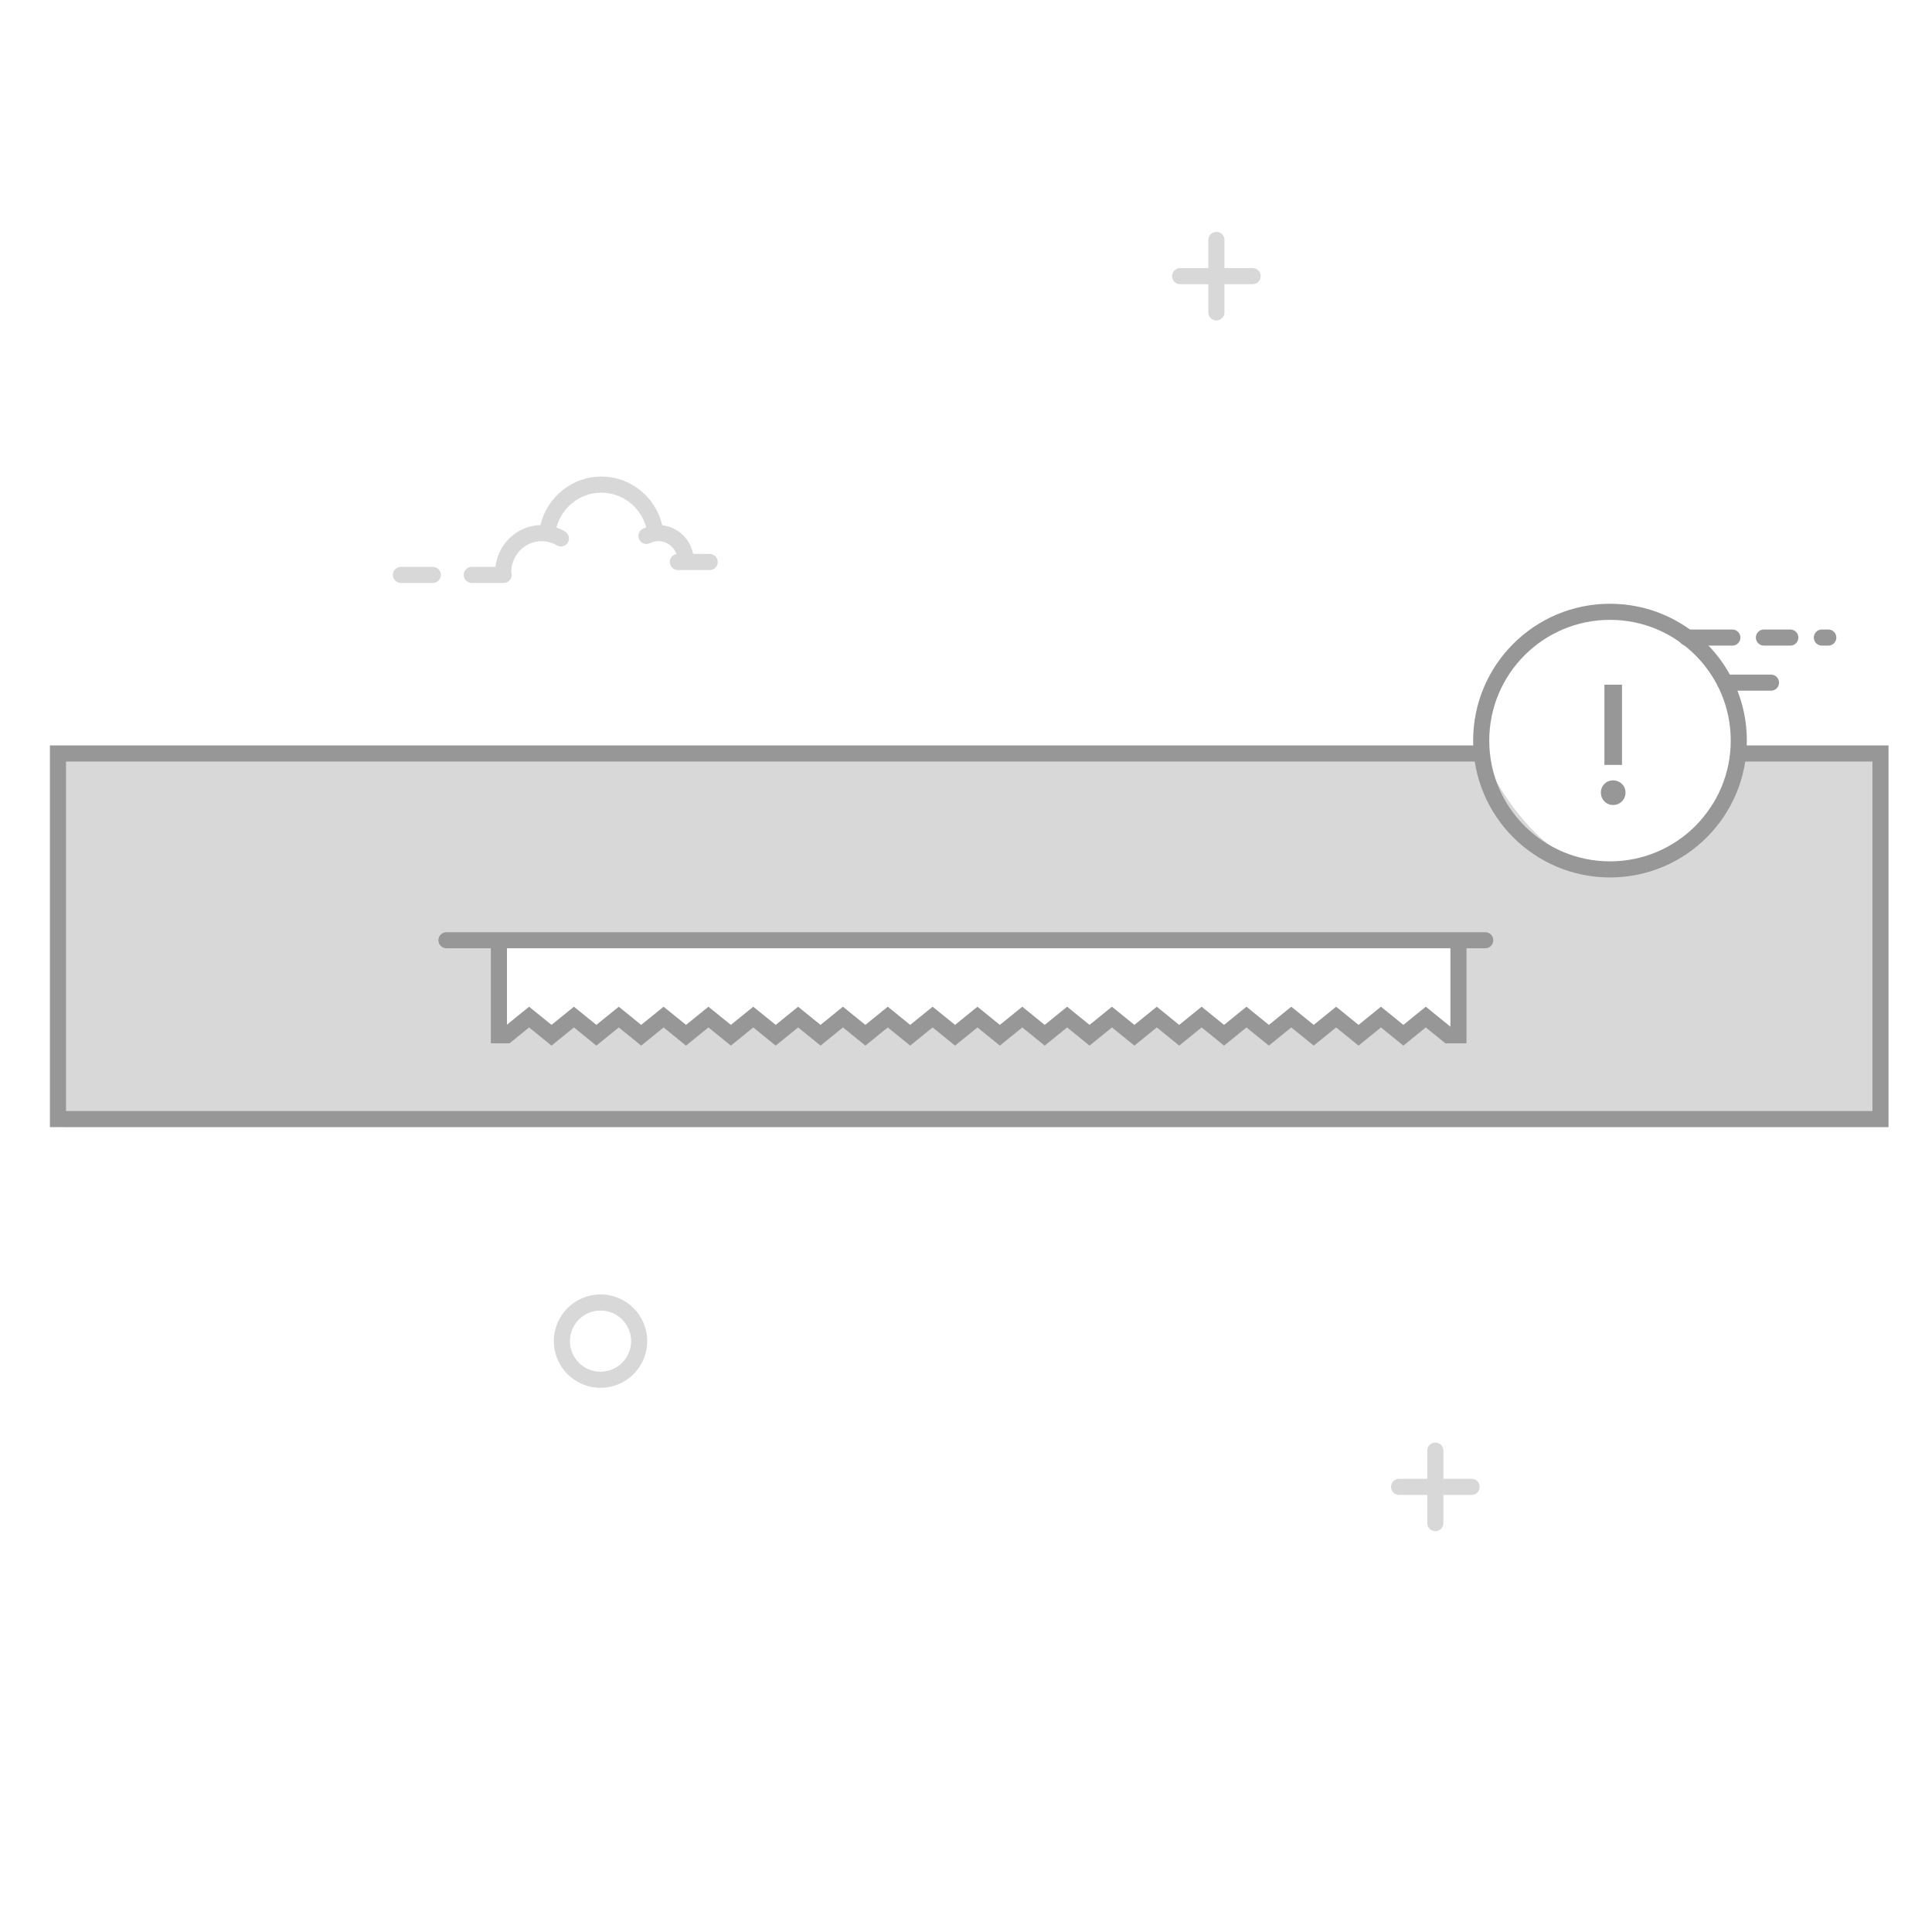 <svg width="300" height="300" viewBox="0 0 300 300" fill="none" xmlns="http://www.w3.org/2000/svg">
<rect x="0" y="0" width="300" height="300" fill="#333333" stroke="none"/>
<g clip-path="url(#clip0)">
<rect width="300" height="300" fill="white"/>
<path fill-rule="evenodd" clip-rule="evenodd" d="M9.987 117H230.106C230.106 117 237.64 135 250.5 135C263.36 135 270.163 117 270.163 117H293V175H9.987V117Z" fill="#D8D8D8"/>
<path d="M270.125 117H292V173.77H9V173.77V117H229.932" stroke="#979797" stroke-width="2.5"/>
<path fill-rule="evenodd" clip-rule="evenodd" d="M226.47 146V160.754H224.877L221.396 157.931L217.915 160.754L214.434 157.931L210.953 160.754L207.472 157.931L203.992 160.754L200.511 157.931L197.03 160.754L193.549 157.931L190.068 160.754L186.587 157.931L183.106 160.754L179.625 157.931L176.144 160.754L172.663 157.931L169.182 160.754L165.701 157.931L162.22 160.754L158.739 157.931L155.258 160.754L151.777 157.931L148.296 160.754L144.815 157.931L141.334 160.754L137.853 157.931L134.372 160.754L130.892 157.931L127.411 160.754L123.93 157.931L120.449 160.754L116.968 157.931L113.487 160.754L110.006 157.931L106.525 160.754L103.044 157.931L99.563 160.754L96.082 157.931L92.601 160.754L89.12 157.931L85.639 160.754L82.158 157.931L78.677 160.754H77.47V146" fill="white"/>
<path d="M221.396 156.322L217.915 159.144L214.434 156.322L210.953 159.144L207.472 156.322L203.992 159.144L200.511 156.322L197.03 159.144L193.549 156.322L190.068 159.144L186.587 156.322L183.106 159.144L179.625 156.322L176.144 159.144L172.663 156.322L169.182 159.144L165.701 156.322L162.22 159.144L158.739 156.322L155.258 159.144L151.777 156.322L148.296 159.144L144.815 156.322L141.334 159.144L137.853 156.322L134.372 159.144L130.892 156.322L127.411 159.144L123.93 156.322L120.449 159.144L116.968 156.322L113.487 159.144L110.006 156.322L106.525 159.144L103.044 156.322L99.563 159.144L96.082 156.322L92.601 159.144L89.12 156.322L85.639 159.144L82.158 156.322L78.72 159.11V146H76.22V162.004H79.12L82.158 159.54L85.639 162.363L89.12 159.54L92.601 162.363L96.082 159.54L99.563 162.363L103.044 159.54L106.525 162.363L110.006 159.54L113.487 162.363L116.968 159.54L120.449 162.363L123.93 159.54L127.411 162.363L130.892 159.54L134.372 162.363L137.853 159.54L141.334 162.363L144.815 159.54L148.296 162.363L151.777 159.54L155.258 162.363L158.739 159.54L162.22 162.363L165.701 159.54L169.182 162.363L172.663 159.54L176.144 162.363L179.625 159.54L183.106 162.363L186.587 159.54L190.068 162.363L193.549 159.54L197.03 162.363L200.511 159.54L203.992 162.363L207.472 159.54L210.953 162.363L214.434 159.54L217.915 162.363L221.396 159.54L224.434 162.004H227.72V146H225.22V159.422L221.396 156.322Z" fill="#979797"/>
<path d="M69.325 147.25H230.629C231.319 147.25 231.879 146.69 231.879 146C231.879 145.31 231.319 144.75 230.629 144.75H69.325C68.635 144.75 68.075 145.31 68.075 146C68.075 146.69 68.635 147.25 69.325 147.25Z" fill="#979797"/>
<path fill-rule="evenodd" clip-rule="evenodd" d="M250 136.25C261.736 136.25 271.25 126.736 271.25 115C271.25 103.264 261.736 93.75 250 93.75C238.264 93.75 228.75 103.264 228.75 115C228.75 126.736 238.264 136.25 250 136.25ZM250 133.75C239.645 133.75 231.25 125.355 231.25 115C231.25 104.645 239.645 96.25 250 96.25C260.355 96.25 268.75 104.645 268.75 115C268.75 125.355 260.355 133.75 250 133.75ZM250.484 125C251.563 125 252.408 124.155 252.408 123.076C252.408 121.997 251.563 121.178 250.484 121.178C249.405 121.178 248.586 121.997 248.586 123.076C248.586 124.155 249.405 125 250.484 125ZM251.862 118.773V106.319H249.132V118.773H251.862Z" fill="#979797"/>
<path fill-rule="evenodd" clip-rule="evenodd" d="M100.5 208.25C100.5 212.254 97.254 215.5 93.25 215.5C89.246 215.5 86 212.254 86 208.25C86 204.246 89.246 201 93.25 201C97.254 201 100.5 204.246 100.5 208.25ZM88.5 208.25C88.5 210.873 90.627 213 93.25 213C95.873 213 98 210.873 98 208.25C98 205.627 95.873 203.5 93.25 203.5C90.627 203.5 88.5 205.627 88.5 208.25Z" fill="#D8D8D8"/>
<path fill-rule="evenodd" clip-rule="evenodd" d="M86.406 81.915C86.87 82.073 87.316 82.279 87.74 82.531C88.334 82.882 88.53 83.649 88.178 84.243C87.826 84.837 87.059 85.033 86.465 84.681C85.754 84.259 84.948 84.035 84.107 84.035C81.515 84.035 79.401 86.181 79.383 88.849C79.43 88.981 79.456 89.122 79.456 89.27C79.456 89.96 78.896 90.52 78.206 90.52H73.25C72.56 90.52 72 89.96 72 89.27C72 88.579 72.56 88.02 73.25 88.02H76.932C77.346 84.433 80.3 81.629 83.924 81.537C84.939 77.195 88.807 74 93.376 74C97.959 74 101.83 77.213 102.834 81.567C105.237 81.827 107.171 83.657 107.627 86.02H110.205C110.896 86.02 111.455 86.579 111.455 87.27C111.455 87.96 110.896 88.52 110.205 88.52H105.25C104.56 88.52 104 87.96 104 87.27C104 86.649 104.453 86.134 105.046 86.036C104.626 84.866 103.527 84.035 102.243 84.035C101.783 84.035 101.34 84.141 100.937 84.341C100.319 84.65 99.569 84.399 99.26 83.781C98.952 83.163 99.203 82.413 99.821 82.105C99.989 82.021 100.161 81.946 100.336 81.88C99.501 78.766 96.685 76.5 93.376 76.5C90.056 76.5 87.229 78.781 86.406 81.915ZM67.206 90.52H62.25C61.56 90.52 61 89.96 61 89.27C61 88.579 61.56 88.02 62.25 88.02H67.206C67.896 88.02 68.456 88.579 68.456 89.27C68.456 89.96 67.896 90.52 67.206 90.52Z" fill="#D8D8D8"/>
<path fill-rule="evenodd" clip-rule="evenodd" d="M221.63 229.63V225.25C221.63 224.56 222.189 224 222.88 224C223.57 224 224.13 224.56 224.13 225.25V229.63H228.509C229.2 229.63 229.759 230.189 229.759 230.88C229.759 231.57 229.2 232.13 228.509 232.13H224.13V236.509C224.13 237.2 223.57 237.759 222.88 237.759C222.189 237.759 221.63 237.2 221.63 236.509V232.13H217.25C216.56 232.13 216 231.57 216 230.88C216 230.189 216.56 229.63 217.25 229.63H221.63Z" fill="#D8D8D8"/>
<path fill-rule="evenodd" clip-rule="evenodd" d="M187.63 41.63V37.25C187.63 36.56 188.189 36 188.88 36C189.57 36 190.13 36.56 190.13 37.25V41.63H194.509C195.2 41.63 195.759 42.189 195.759 42.88C195.759 43.57 195.2 44.13 194.509 44.13H190.13V48.51C190.13 49.2 189.57 49.76 188.88 49.76C188.189 49.76 187.63 49.2 187.63 48.51V44.13H183.25C182.56 44.13 182 43.57 182 42.88C182 42.189 182.56 41.63 183.25 41.63H187.63Z" fill="#D8D8D8"/>
<path fill-rule="evenodd" clip-rule="evenodd" d="M269 100.25H261.898C261.208 100.25 260.648 99.69 260.648 99C260.648 98.31 261.208 97.75 261.898 97.75H269C269.69 97.75 270.25 98.31 270.25 99C270.25 99.69 269.69 100.25 269 100.25ZM275 107.25H267.898C267.208 107.25 266.648 106.69 266.648 106C266.648 105.31 267.208 104.75 267.898 104.75H275C275.69 104.75 276.25 105.31 276.25 106C276.25 106.69 275.69 107.25 275 107.25ZM273.898 100.25H278C278.69 100.25 279.25 99.69 279.25 99C279.25 98.31 278.69 97.75 278 97.75H273.898C273.208 97.75 272.648 98.31 272.648 99C272.648 99.69 273.208 100.25 273.898 100.25ZM283.898 100.25H282.898C282.208 100.25 281.648 99.69 281.648 99C281.648 98.31 282.208 97.75 282.898 97.75H283.898C284.589 97.75 285.148 98.31 285.148 99C285.148 99.69 284.589 100.25 283.898 100.25Z" fill="#979797"/>
</g>
<defs>
<clipPath id="clip0">
<rect width="300" height="300" fill="white"/>
</clipPath>
</defs>
</svg>
